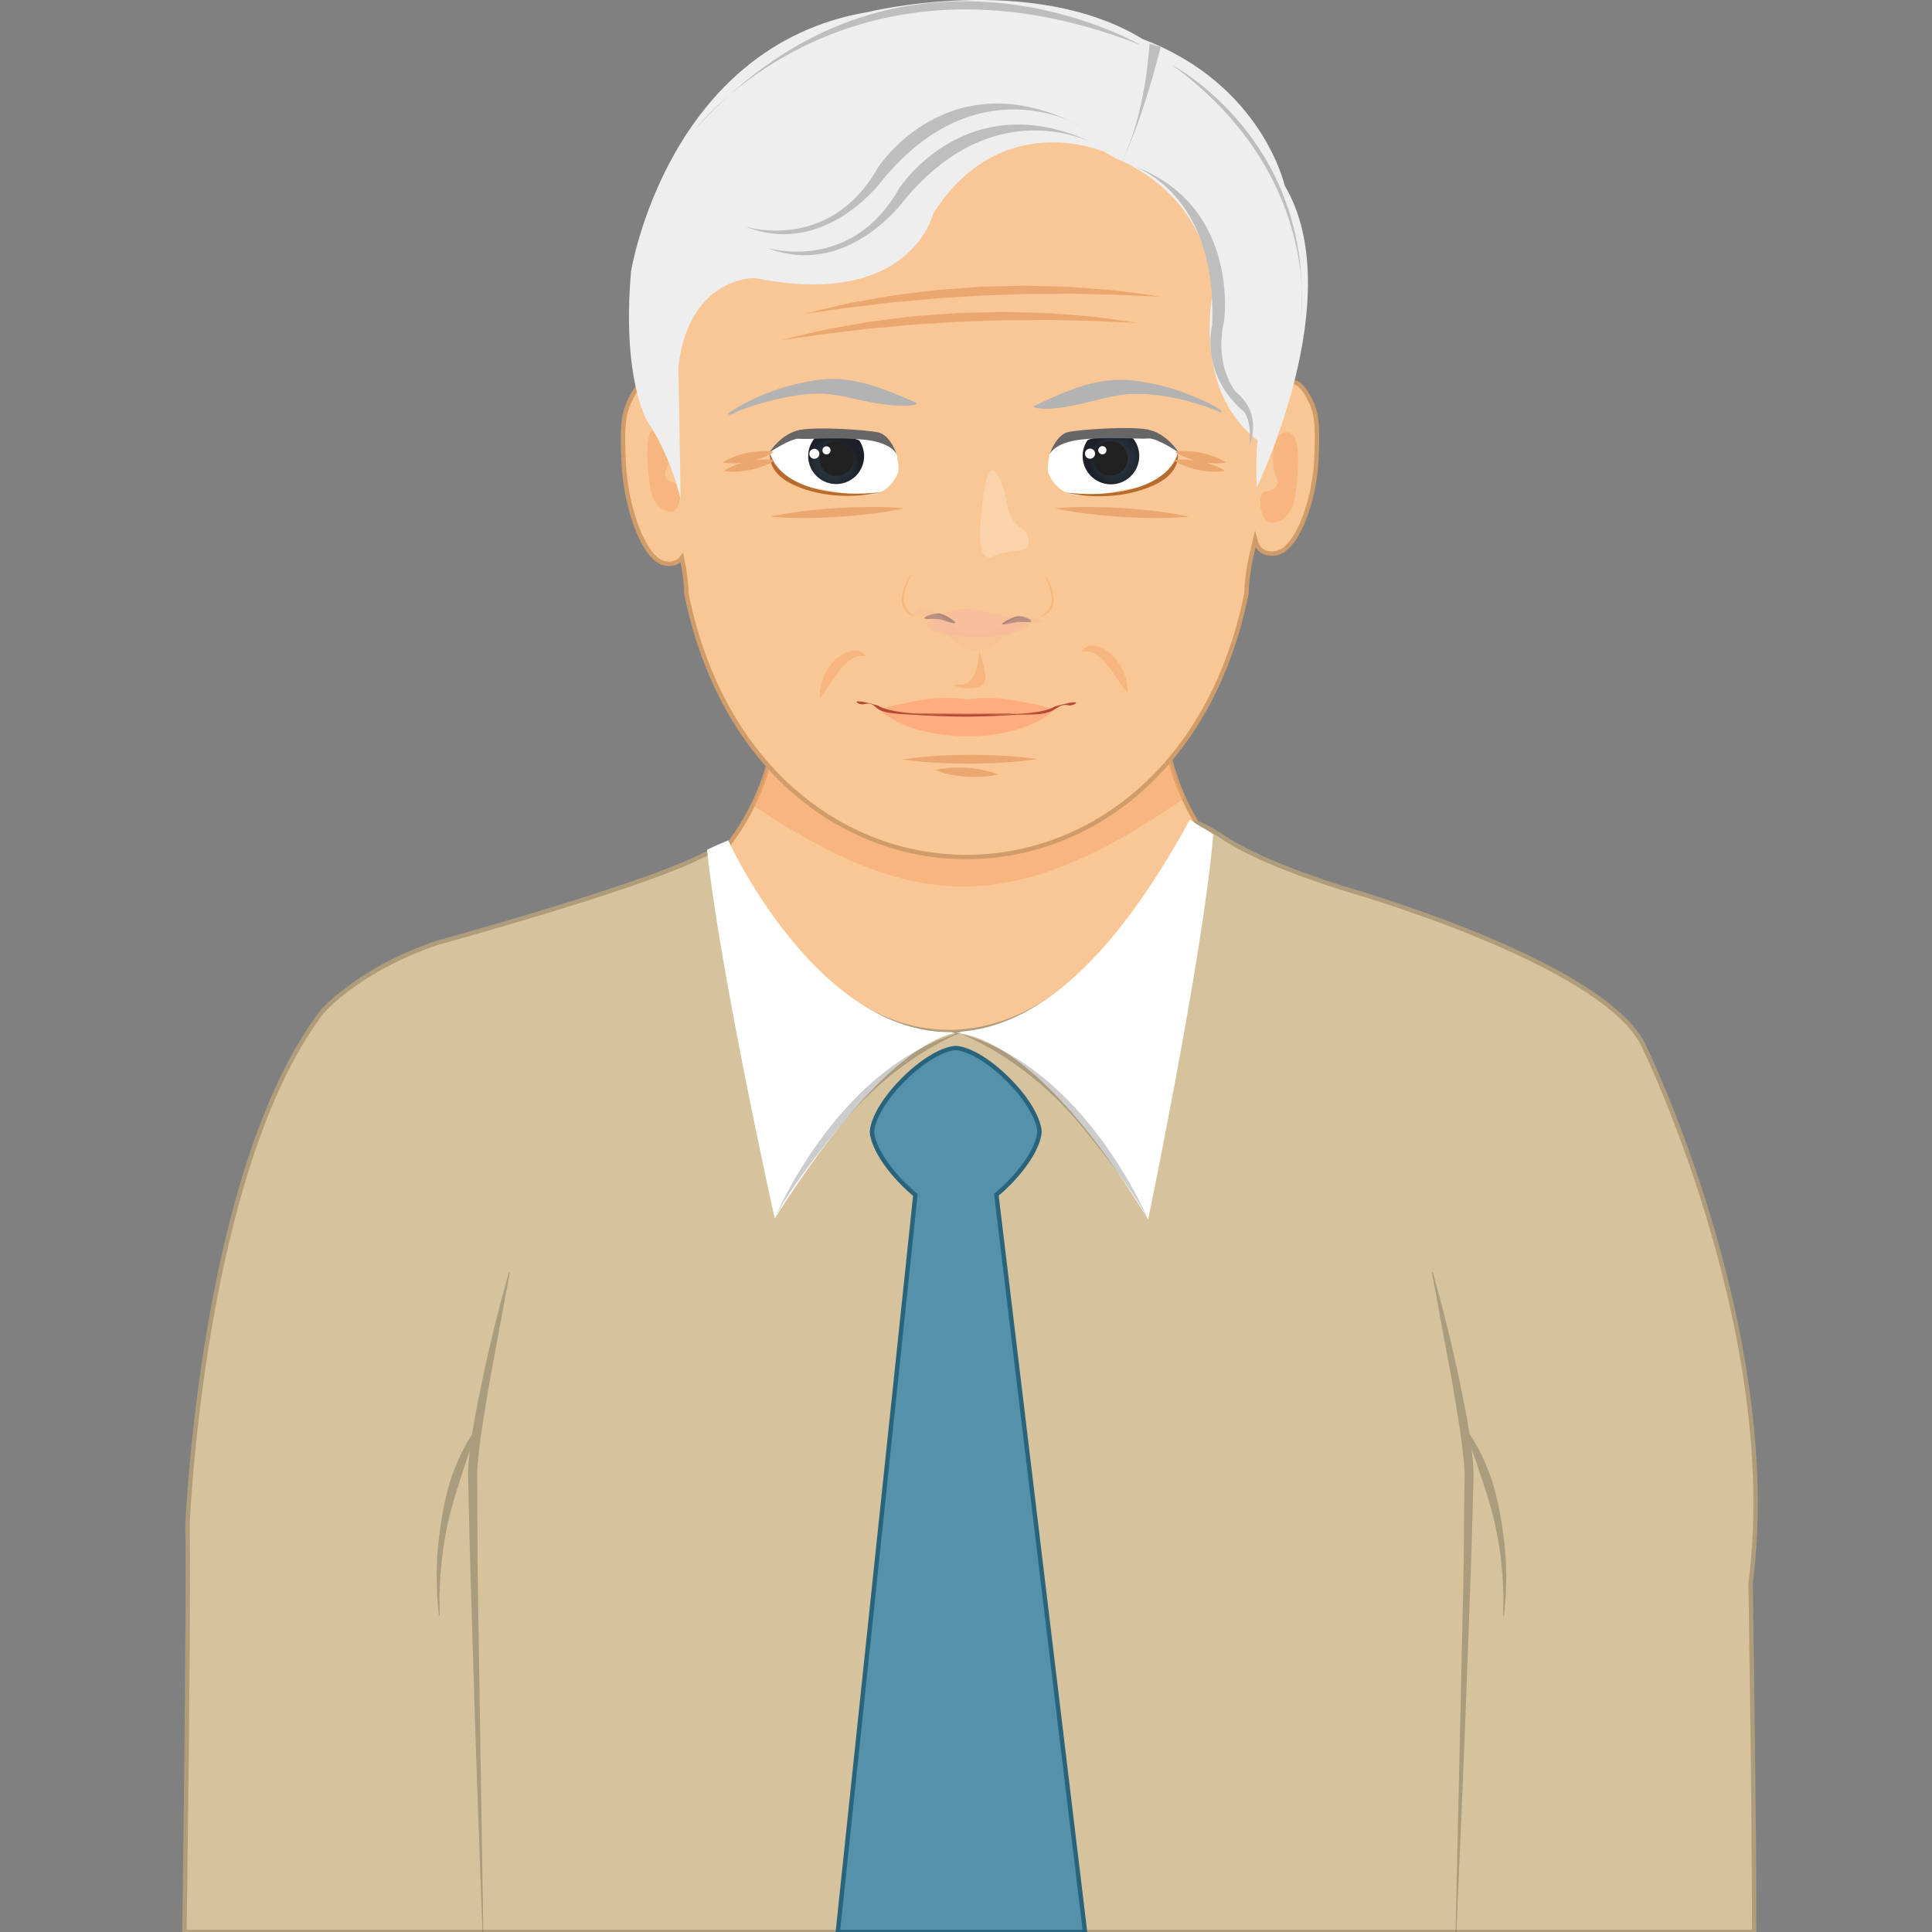 <svg xmlns="http://www.w3.org/2000/svg" width="220" height="220" viewBox="0 0 220 220"><rect x="0" y="0" width="220" height="220" fill="#808080" stroke="none"/><path fill="#F9C795" stroke="#D09D6A" stroke-width=".5" stroke-miterlimit="10" d="M144.15 118.684c-3.029 4.285-23.813 17.793-32.645 17.365-.35-.013-.699-.064-1.049-.104-.35.039-.699.091-1.049.104-8.832.428-29.616-13.08-32.646-17.365-3.03-4.287-5.97-10.101-4.48-12.586.958-1.606 7.264-4.675 11.745-11.435a26.04 26.04 0 0 0 1.697-2.965c1.295-2.59 2.253-5.607 2.642-9.168.116-1.01.182-2.085.182-3.211v-.273a154.96 154.96 0 0 0-.713-14.27 149.366 149.366 0 0 0-.841-7.006c-.726-4.933-1.463-8.326-1.787-9.699-.104-.44-.182-.66-.182-.66s12.29-4.48 25.433-6.513c13.144 2.032 25.42 6.513 25.42 6.513l-.168.66c-.323 1.373-1.063 4.766-1.787 9.699a149.562 149.562 0 0 0-.661 5.258 150.23 150.23 0 0 0-.894 16.018v.273c0 1.125.063 2.201.182 3.211.351 3.211 1.165 5.996 2.267 8.405a27.643 27.643 0 0 0 2.07 3.729c4.469 6.759 10.787 9.829 11.732 11.435 1.503 2.484-1.436 8.297-4.468 12.585z"/><path fill="#EAA76F" d="M102.938 45.825s-.235.059-.647.137c-.413.069-1.001.196-1.71.296a64.568 64.568 0 0 1-10.454.654c-.716-.011-1.316-.065-1.734-.082-.419-.027-.66-.056-.66-.056s.235-.059.647-.138c.413-.069 1.001-.197 1.71-.297a63.662 63.662 0 0 1 5.214-.539 64.275 64.275 0 0 1 5.24-.113c.716.012 1.316.064 1.734.082.42.027.66.056.66.056z"/><path opacity=".5" fill="#F6A76A" d="M134.814 90.933c-19.359 13.35-30.625 13.092-49.091.764 1.295-2.59 2.253-5.607 2.642-9.168.116-1.01.182-2.085.182-3.211v-.273a154.96 154.96 0 0 0-.713-14.27c12.522-2.577 34.083-5.982 45.428-1.748a149.946 149.946 0 0 0-.895 16.018v.273c0 1.125.064 2.201.182 3.211.349 3.21 1.165 5.994 2.265 8.404z"/><path fill="#F9C795" stroke="#D09D6A" stroke-width=".5" stroke-miterlimit="10" d="M149.17 45.514c-1.352-2.701-2.499-2.395-3.436-.713.937-15.455-1.604-34.229-18.51-39.889 3.258 1.09 14.697 4.916-.009-.002l-.008-.002c-5.354-1.788-11.294-2.152-17.159-1.753C82.628 1.286 73.583 21.46 74.364 43.87c-.782-.693-1.672-.341-2.66 1.775-.695 1.49-.912 2.788-.665 7.383.252 4.596 2.253 10.921 4.861 11.159.871.08 1.402-.205 1.748-.668.293 1.406.507 2.8.507 4.047 8.078 40.035 55.708 40.035 63.787 0 0-1.861.466-4.048.979-6.116.238.964.813 1.677 2.194 1.571 2.609-.203 4.563-6.169 4.777-10.515.213-4.346-.013-5.577-.722-6.992z"/><path opacity=".5" fill="#F6A76A" d="M146.661 49.229c1.769.096 1.08 5.655.759 7.61-.322 1.953-2.002 3.033-3.001 2.59-.995-.44-1.321-3.374-.265-3.478 1.059-.104 1.681-.86 1.177-1.624-.507-.763-.865-5.219 1.33-5.098zm-71.971-.438c-1.533.073-.896 5.187-.602 6.985.295 1.797 1.76 2.804 2.625 2.405.86-.396 1.122-3.088.203-3.193-.919-.104-1.465-.804-1.033-1.502.435-.698.712-4.787-1.193-4.695z"/><path fill="#EAA76F" d="M132.048 33.763l-1.748-.059c-1.11-.037-2.7-.15-4.601-.177l-3.064-.068c-1.085-.045-2.236.026-3.421.01-1.187.008-2.411-.006-3.655.054l-3.773.128-3.767.239c-1.244.065-2.464.185-3.645.299-1.179.13-2.329.179-3.407.32l-3.046.368c-1.891.208-3.454.478-4.557.622l-1.734.229 1.697-.419 1.955-.459a29.08 29.08 0 0 1 2.551-.527l3.038-.535c1.077-.2 2.226-.322 3.41-.473 1.187-.14 2.41-.32 3.663-.386l3.793-.275 3.804-.094c1.254-.057 2.489.014 3.683.032 1.194.036 2.348.04 3.441.143l3.078.235c.955.054 1.82.167 2.587.277l1.987.266 1.731.25z"/><path d="M131.585 30.536" fill="none"/><path fill="#EAA76F" d="M129.462 36.75l-1.748-.059c-1.11-.037-2.7-.15-4.601-.177l-3.065-.069c-1.085-.045-2.235.026-3.421.01-1.188.008-2.412-.006-3.656.054l-3.774.128-3.767.239c-1.244.064-2.464.185-3.645.299-1.179.129-2.328.179-3.407.32l-3.046.368c-1.891.208-3.454.477-4.557.621l-1.734.229 1.697-.419 1.955-.459a29.157 29.157 0 0 1 2.551-.527l3.038-.535c1.077-.201 2.226-.322 3.411-.473 1.186-.14 2.41-.32 3.663-.386l3.794-.274 3.803-.094c1.254-.057 2.488.014 3.684.032 1.194.036 2.348.04 3.441.142l3.079.235c.954.054 1.821.167 2.587.277l1.988.266 1.73.252z"/><path opacity=".5" fill="#F6A76A" d="M111.503 74.078s-.044 3.965-2.096 3.879c-2.05-.087.562.676 1.801.336 1.242-.339 1.317-.949.295-4.215z"/><path fill="#B3B3B3" d="M82.871 47.102c2.947-2.013 6.47-3.244 9.974-3.799 4.133-.655 7.783.945 11.476 2.554.269.117-.2.253-.239.26a7.232 7.232 0 0 1-1.264.091c-1.132-.003-2.264-.166-3.378-.355-2.138-.364-4.263-1.075-6.449-1.021-1.983.049-3.959.445-5.867.966a29.956 29.956 0 0 0-3.059 1.018c-.281.108-1.039.638-1.194.286zm56.24-.108c-3.116-1.31-6.778-2.226-10.175-2.124-2.165.065-4.224.796-6.333 1.223-1.107.225-2.234.423-3.366.462-.184.006-2.046-.051-1.401-.355 3.673-1.737 7.238-3.377 11.417-2.846 2.058.262 4.069.761 6 1.524.443.175 4.158 1.656 3.858 2.116z"/><path fill="#fff" d="M102.128 51.778c.099.834.388 1.654-.02 2.414-.788 1.47-1.96 2.198-3.617 2.18-1.77-.02-3.541-.375-5.271-.712-1.141-.223-2.68-.244-3.59-1.033-.506-.44-2.29-2.069-1.939-3.096.396-1.161 2.556-1.644 3.625-1.864 2.287-.474 4.784-.286 7.082.051 1.386.202 3.168.589 3.73 2.06z"/><radialGradient id="a" cx="632.974" cy="6.336" r="2.967" gradientTransform="rotate(-173.72 365.17 44.357)" gradientUnits="userSpaceOnUse"><stop offset="0" stop-color="#28353D"/><stop offset=".508" stop-color="#27323B"/><stop offset=".809" stop-color="#222A33"/><stop offset="1" stop-color="#1D2029"/></radialGradient><path fill="url(#a)" d="M93.044 49.606A3.184 3.184 0 0 0 94.86 55.1a3.184 3.184 0 0 0 3.515-2.809 3.153 3.153 0 0 0-.527-2.134c-.726-.391-4.042-.72-4.804-.551z"/><path fill="#212121" d="M93.343 51.993a1.947 1.947 0 1 0 3.869.432 1.944 1.944 0 0 0-1.719-2.151 1.945 1.945 0 0 0-2.15 1.719z"/><path fill="#666" d="M102.128 51.778s-.494-1.352-3.551-1.691c-3.059-.344-6.625-.024-7.553-.126-.926-.105-3.416 1.56-3.416 1.56s1.301-2.139 3.456-2.563c1.957-.388 7.53-.023 8.938.278 1.407.3 2.126 2.542 2.126 2.542z"/><path fill="#B76B2C" d="M100.426 56.021s-6.387.999-10.456-1.586c-2.072-1.314-2.279-2.903-2.279-2.903s-.492 2.249 2.68 3.683c4.933 2.227 10.055.806 10.055.806z"/><path fill="#fff" d="M92.396 52.133a.569.569 0 0 0 .792-.124.564.564 0 0 0-.12-.789.57.57 0 0 0-.796.123.565.565 0 0 0 .124.79zm1.446-.478a.461.461 0 1 0-.099-.646.457.457 0 0 0 .099.646zm25.664.113c-.1.845-.393 1.674.02 2.444.797 1.486 1.984 2.224 3.662 2.206 1.791-.02 3.582-.378 5.336-.721 1.152-.225 2.711-.247 3.633-1.046.513-.445 2.318-2.093 1.963-3.132-.402-1.176-2.588-1.664-3.67-1.888-2.314-.479-4.842-.29-7.167.052-1.403.204-3.207.596-3.777 2.085z"/><radialGradient id="b" cx="390.245" cy="33.498" r="3.003" gradientTransform="scale(1 -1) rotate(6.37 1029.805 -2374.952)" gradientUnits="userSpaceOnUse"><stop offset="0" stop-color="#28353D"/><stop offset=".508" stop-color="#27323B"/><stop offset=".809" stop-color="#222A33"/><stop offset="1" stop-color="#1D2029"/></radialGradient><path fill="url(#b)" d="M128.701 49.568a3.223 3.223 0 0 1-1.84 5.562 3.221 3.221 0 0 1-3.025-5.004c.736-.395 4.094-.727 4.865-.558z"/><path fill="#212121" d="M128.398 51.985a1.97 1.97 0 1 1-3.916.437 1.97 1.97 0 0 1 3.916-.437z"/><path fill="#666" d="M119.506 51.768s.5-1.367 3.594-1.712c3.096-.348 6.707-.024 7.646-.127.938-.106 3.458 1.578 3.458 1.578s-1.317-2.164-3.499-2.595c-1.98-.392-7.623-.023-9.048.282-1.425.304-2.151 2.574-2.151 2.574z"/><path fill="#B76B2C" d="M121.229 56.061s6.467 1.012 10.584-1.604c2.098-1.331 2.308-2.939 2.308-2.939s.498 2.276-2.713 3.726c-4.994 2.256-10.179.817-10.179.817z"/><path fill="#fff" d="M123.79 52.127a.574.574 0 0 0 .681-.924.574.574 0 1 0-.681.924zm1.464-.484a.463.463 0 0 0 .65-.099.47.47 0 0 0-.102-.655.468.468 0 0 0-.65.101.463.463 0 0 0 .102.653z"/><path opacity=".8" fill="#B54A37" d="M104.176 80.587h11.514v1.227h-11.514z"/><path fill="#FFAC81" d="M100.179 80.896c0-.29 3.365-.927 3.698-1 2-.427 4.258-.594 6.218-.25 1.877-.329 4.201-.175 6.198.248.336.071 3.717.706 3.717 1.003 0 .505-19.831.495-19.831-.001zm.006.002c1.45.038 2.914.234 4.355.346 1.851.146 3.695.167 5.555.234 1.823-.067 3.647-.074 5.459-.234 1.465-.127 2.969-.298 4.448-.346-4.498 3.99-15.28 3.883-19.817 0z"/><path fill="#B54A37" d="M109.926 81.607a104.648 104.648 0 0 1-5.117-.171l-1.013-.058c-2.326-.132-3.389-.192-4.167-.921-.607-.569-1.111-.235-1.443-.255l-.255-.033c-.347-.131-.409-.221-.392-.253.016-.028.11-.045.243-.045.182 0 .427.031.689.09.686.151 1.511.383 1.519.389 1.392.874 5.271 1.004 7.458 1.004h.013c.673 0 1.306.014 2.02.031l.44.009.443-.009a80.533 80.533 0 0 1 1.865-.033l.849.002c2.569 0 5.687-.101 6.996-.888.013-.01.838-.243 1.524-.395.264-.058.51-.091.691-.091.131 0 .229.018.242.045.018.033-.047.121-.393.254l-.232.049c-.275.04-.69-.263-1.454.233-1.194.771-1.935.782-3.408.804-.548.01-1.198.019-2.006.068a99.356 99.356 0 0 1-5.112.174z"/><path opacity=".32" fill="#F5B1A2" d="M110.641 69.352c2.914.35 6.418 1.519 6.504 1.985-3.852 2.185-11.914.933-11.666-.216.192-.892 3.309-1.992 5.162-1.769z"/><path fill="#AE8879" d="M115.896 70.171c.781-.043 1.598.411 1.549.581-.049.174-.844.035-1.533.08-.419.024-1.732.399-1.799.233-.064-.163 1.304-.863 1.783-.894zm-8.883-.308c.826.187 1.816.906 1.747 1.066-.069.162-1.207-.264-1.78-.408-.492-.119-1.651.043-1.717-.119-.07-.167 1.198-.666 1.75-.539z"/><path opacity=".2" fill="#F5B1A2" d="M107.334 71.722c-.83-1.019-2.064-2.028-3.34-1.684 1.193-2.438 4.642 1.677 5.883 2.097 1.531.516 2.973-.278 4.313-1.052 1.541-.888 3.031-1.179 4.656-.379-.971.352-1.845.235-2.805.779-1.027.582-1.943 1.367-2.949 1.991-2.235 1.383-4.15.224-5.758-1.752z"/><path opacity=".5" fill="#F6A76A" d="M118.43 70.22s1.6-.697 1.288-2.517c-.313-1.821-1.184-2.726-1.184-2.726s1.296 1.256 1.438 3.095c.146 1.839-1.542 2.148-1.542 2.148zm-14.182 0s-1.6-.697-1.288-2.517c.313-1.821 1.183-2.726 1.183-2.726s-1.296 1.256-1.439 3.095c-.144 1.839 1.544 2.148 1.544 2.148z"/><path opacity=".3" fill="#FDE9D7" d="M116.115 59.989s-1.117-.553-1.487-2.802c-.368-2.249-1.858-6.269-2.604-1.033-.741 5.239-.551 7.858 1.076 7.188 2.394-.978 3.95-.264 4.041-1.479.054-.771-.338-1.473-1.026-1.874z"/><path fill="#eee" d="M146.293 21.137s-2.564-11.551-16.168-16.683c-12.578-7.699-31.314-3.08-31.314-3.08-22.84 3.851-26.949 29.513-26.949 29.513-1.082 12.266 1.842 17.075 1.842 17.075 2.833 4.206 3.807 8.935 3.807 8.935l-.259-15.227c1.284-10.268 8.727-10.011 8.727-10.011 17.709 3.591 20.276-7.314 20.276-7.314 7.7-12.192 19.505-7.058 19.505-7.058l1.282.77s10.524 3.593 11.04 15.398c0 0-2.313 11.036 5.13 16.683 0 0-.256 1.325-.104 5.355-.001 0 10.628-21.781 3.185-34.356z"/><path fill="#BEBEBF" d="M130.893 4.967s-.384 8.083-3.209 13.474c0 0 1.93-3.208 4.494-13.088l-1.285-.386zm-3.209 13.474s10.936 2.124 10.36 18.541c0 0-1.526 5.537 3.627 9.926 0 0 .955 1.147.571 3.819 0 0 1.721-3.435-1.526-6.108 0 0-2.481-2.865-1.335-8.02 0 0 2.051-14.147-11.697-18.158zm5.778-11.048s16.035 8.398 14.7 28.636c0-.001 2.293-16.228-14.7-28.636zm-8.019 9.353s-11.646-7.062-22.525 6.109c0 0-6.491 8.973-15.654 5.344 0 0 9.545 3.055 15.08-6.681 0 .001 8.02-12.599 23.099-4.772zm-2.393-2.394s-11.646-7.063-22.526 6.109c0 0-6.491 8.972-15.654 5.344 0 0 9.545 3.056 15.08-6.681-.001.001 8.019-12.599 23.1-4.772zm6.787-9.25s-27.493-16.038-50.591 9.545c0-.001 17.373-22.527 50.591-9.545z"/><path fill="#EAA76F" d="M88.099 51.463s-.328.239-.846.467a9.804 9.804 0 0 1-3.977.826c-.567-.004-.962-.094-.962-.094s.328-.24.846-.468a9.739 9.739 0 0 1 1.946-.621 9.866 9.866 0 0 1 2.032-.203c.566.004.961.093.961.093zm.122.958s-.328.239-.846.467a9.807 9.807 0 0 1-3.979.826c-.566-.004-.962-.094-.962-.094s.328-.24.846-.468a9.739 9.739 0 0 1 1.946-.621 9.875 9.875 0 0 1 2.033-.203 5.1 5.1 0 0 1 .962.093zm45.584-.958s.396-.089.961-.093a9.86 9.86 0 0 1 2.032.203 9.654 9.654 0 0 1 1.946.621c.518.229.846.468.846.468s-.396.09-.962.094a9.769 9.769 0 0 1-3.977-.826c-.519-.228-.846-.467-.846-.467zm-.121.958s.396-.089.963-.093a9.782 9.782 0 0 1 3.977.822c.519.229.847.468.847.468s-.396.09-.963.094a9.708 9.708 0 0 1-2.031-.203 9.726 9.726 0 0 1-1.947-.622c-.518-.227-.846-.466-.846-.466zm-13.528 5.461s.24-.029.658-.056c.418-.017 1.019-.07 1.734-.082a64.258 64.258 0 0 1 5.24.113c1.9.122 3.796.322 5.214.539.709.1 1.297.228 1.71.297.413.079.646.138.646.138s-.239.029-.659.056c-.418.017-1.019.071-1.734.082-1.434.038-3.339.001-5.239-.114a63.748 63.748 0 0 1-5.215-.54c-.709-.101-1.297-.228-1.709-.296-.411-.079-.646-.137-.646-.137zm-17.218 0s-.235.059-.647.137c-.413.069-1.001.196-1.71.296a64.568 64.568 0 0 1-10.454.654c-.716-.011-1.316-.065-1.734-.082-.419-.027-.66-.056-.66-.056s.235-.059.647-.138c.413-.069 1.001-.197 1.71-.297a63.662 63.662 0 0 1 5.214-.539 64.275 64.275 0 0 1 5.24-.113c.716.012 1.316.064 1.734.082.42.027.66.056.66.056zm-.126 28.598s.238-.044.654-.099c.417-.044 1.011-.135 1.726-.193a64.397 64.397 0 0 1 10.473-.029c.714.054 1.31.144 1.728.185.416.052.654.096.654.096s-.238.045-.654.099c-.416.044-1.011.136-1.726.194a64.629 64.629 0 0 1-10.473.026c-.714-.055-1.31-.143-1.727-.185-.417-.051-.655-.094-.655-.094zm3.696 1.216s.457-.136 1.132-.209a14.105 14.105 0 0 1 2.462-.046c.89.063 1.774.207 2.433.379.658.164 1.093.362 1.093.362s-.457.137-1.132.21a14.259 14.259 0 0 1-4.895-.336c-.66-.162-1.093-.36-1.093-.36z"/><path opacity=".5" fill="#F6A76A" d="M98.657 74.785c-2.41-.667-4.008 3.321-5.322 4.714-.055-1.53.613-3.156 1.66-4.262.862-.91 2.765-1.852 3.662-.452zm24.441-.559c2.409-.667 4.008 3.321 5.321 4.715.056-1.53-.612-3.157-1.66-4.262-.863-.911-2.765-1.853-3.661-.453z"/><path fill="#FFF793" d="M58.852 175.118l.082-.3-.035.3h-.047z"/><path fill="#D6C39D" stroke="#AF9C7B" stroke-width=".5" stroke-miterlimit="10" d="M21 220s.53-37.148.35-46.348c0 0 1.595-40.264 15.244-58.338 0 0 3.906-4.754 13.118-7.935 0 0 22.219-6.072 29.537-9.601 1.349-.651 3.143-1.41 3.143-1.41s9.864 21.324 25.849 21.161h.013c.402 0 .805-.025 1.22-.063 7.992-.663 16.776-6.221 26.713-23.743 0 0 .701.025 2.984 1.553 2.18 1.464 6.28 3.504 13.909 5.919 0 0 29.245 8.248 34.032 17.76 0 0 15.959 32.503 12.234 61.352 0 0 .405 25.021.405 39.689H21V220z"/><path fill="#fff" d="M108.832 117.668l-.337.038c-.551.101-1.777.464-3.643 1.677-2.065 1.327-4.918 3.719-8.498 8.01-.225.275-.463.551-.688.838l-.413.514c-2.078 2.604-4.368 5.807-6.883 9.775l-.15.237s-6.183-27.772-7.709-41.99c1.301-.651 2.333-.994 2.398-1.102 0 0 9.992 22.026 25.411 21.864h.013c.161.053.324.103.499.139zm29.324-22.64c-1.151 13.668-7.422 43.841-7.422 43.841l-.024-.049a114.029 114.029 0 0 0-3.367-5.219l-.013-.025c-5.582-8.122-10.15-12.104-13.342-14.055-2.315-1.414-3.917-1.754-4.667-1.828h-.05l-.013-.012h-.075l-.163-.014h-.188c.225-.063.45-.125.676-.2 7.709-.663 16.403-6.618 25.989-24.14 1.61 1.11 1.428.848 2.659 1.701z"/><path opacity=".2" d="M109.238 117.675s7.516 2.646 14.084 10.774c0 0 5.515 6.595 7.416 10.422 0 0-7.215-17.437-21.5-21.196zm.513-.215s-7.519 2.646-14.089 10.776c0 0-5.512 6.595-7.409 10.423 0 0 7.214-17.438 21.498-21.199zM54.938 220.001l-.426-11.802c-.268-7.081-.56-16.524-.843-25.969-.163-4.719-.256-9.453-.354-13.888-.027-.551.021-1.134.039-1.663.043-.551.107-1.106.168-1.645.139-1.067.297-2.104.464-3.109.358-2.007.747-3.891 1.116-5.626a187.995 187.995 0 0 1 2.003-8.335l.857-3.137.098.023-2.146 11.608a203.41 203.41 0 0 0-.938 5.627 84.603 84.603 0 0 0-.43 3.072l-.157 1.569c-.026.558-.08 1.07-.059 1.627.051 4.42.018 9.134.111 13.858l.595 37.784-.098.006zm-.453-57.503l-.345.895-.378 1.025c-.149.395-.293.848-.462 1.335l-.529 1.579c-.156.57-.388 1.148-.551 1.771a47.007 47.007 0 0 0-1.116 3.879c-.178.666-.274 1.349-.414 2.014-.131.667-.2 1.331-.3 1.971-.099.641-.122 1.266-.191 1.857-.072.591-.083 1.152-.107 1.671-.016.519-.059.996-.047 1.417l.016 1.095.014.955-.1.009-.083-.955-.095-1.097c-.042-.424-.034-.903-.056-1.427-.013-.524-.042-1.092-.013-1.693.023-.6.022-1.236.084-1.89.065-.653.099-1.333.196-2.017.104-.682.167-1.383.31-2.07.235-1.385.524-2.766.906-4.029a22.978 22.978 0 0 1 1.337-3.35c.471-.945.92-1.704 1.266-2.215.342-.513.571-.783.571-.783l.087.053zm111.263 57.501l.84-37.784c.126-4.726.109-9.438.184-13.857.025-.556-.029-1.068-.056-1.625l-.157-1.569a83.042 83.042 0 0 0-.43-3.072 203.41 203.41 0 0 0-.938-5.627l-2.146-11.61.099-.022.855 3.137c.527 2 1.255 4.866 2.002 8.336.37 1.736.76 3.62 1.116 5.628.167 1.006.325 2.043.464 3.109.061.538.125 1.093.168 1.645.02.528.068 1.111.037 1.664-.12 4.435-.23 9.172-.426 13.889-.34 9.445-.694 18.887-1.01 25.967l-.504 11.8-.098-.009zm.958-57.554s.231.269.581.779a19.61 19.61 0 0 1 1.29 2.207 23.04 23.04 0 0 1 1.37 3.344c.392 1.264.693 2.645.937 4.029.147.688.216 1.391.323 2.073.102.685.137 1.365.207 2.019.066.654.066 1.293.091 1.894.032.603.004 1.171-.008 1.696-.021.524-.011 1.006-.054 1.43l-.094 1.1-.082.955-.1-.008.014-.957.014-1.096c.012-.424-.032-.9-.049-1.42-.024-.52-.037-1.082-.111-1.674-.072-.592-.096-1.219-.198-1.859s-.173-1.307-.31-1.973c-.144-.666-.244-1.349-.426-2.016a46.779 46.779 0 0 0-1.146-3.877c-.169-.623-.406-1.199-.568-1.77l-.545-1.576c-.174-.487-.322-.939-.477-1.333l-.389-1.024-.355-.892.085-.051z"/><path fill="#5492AC" stroke="#29637C" stroke-width=".5" stroke-miterlimit="10" d="M123.555 220l-10.096-83.959c2.504-2.076 4.752-5.068 4.916-7.161-.268-3.427-6.117-9.276-9.544-9.545-3.426.269-9.276 6.118-9.544 9.545.164 2.103 2.43 5.11 4.947 7.187L95.403 220h28.152z"/></svg>